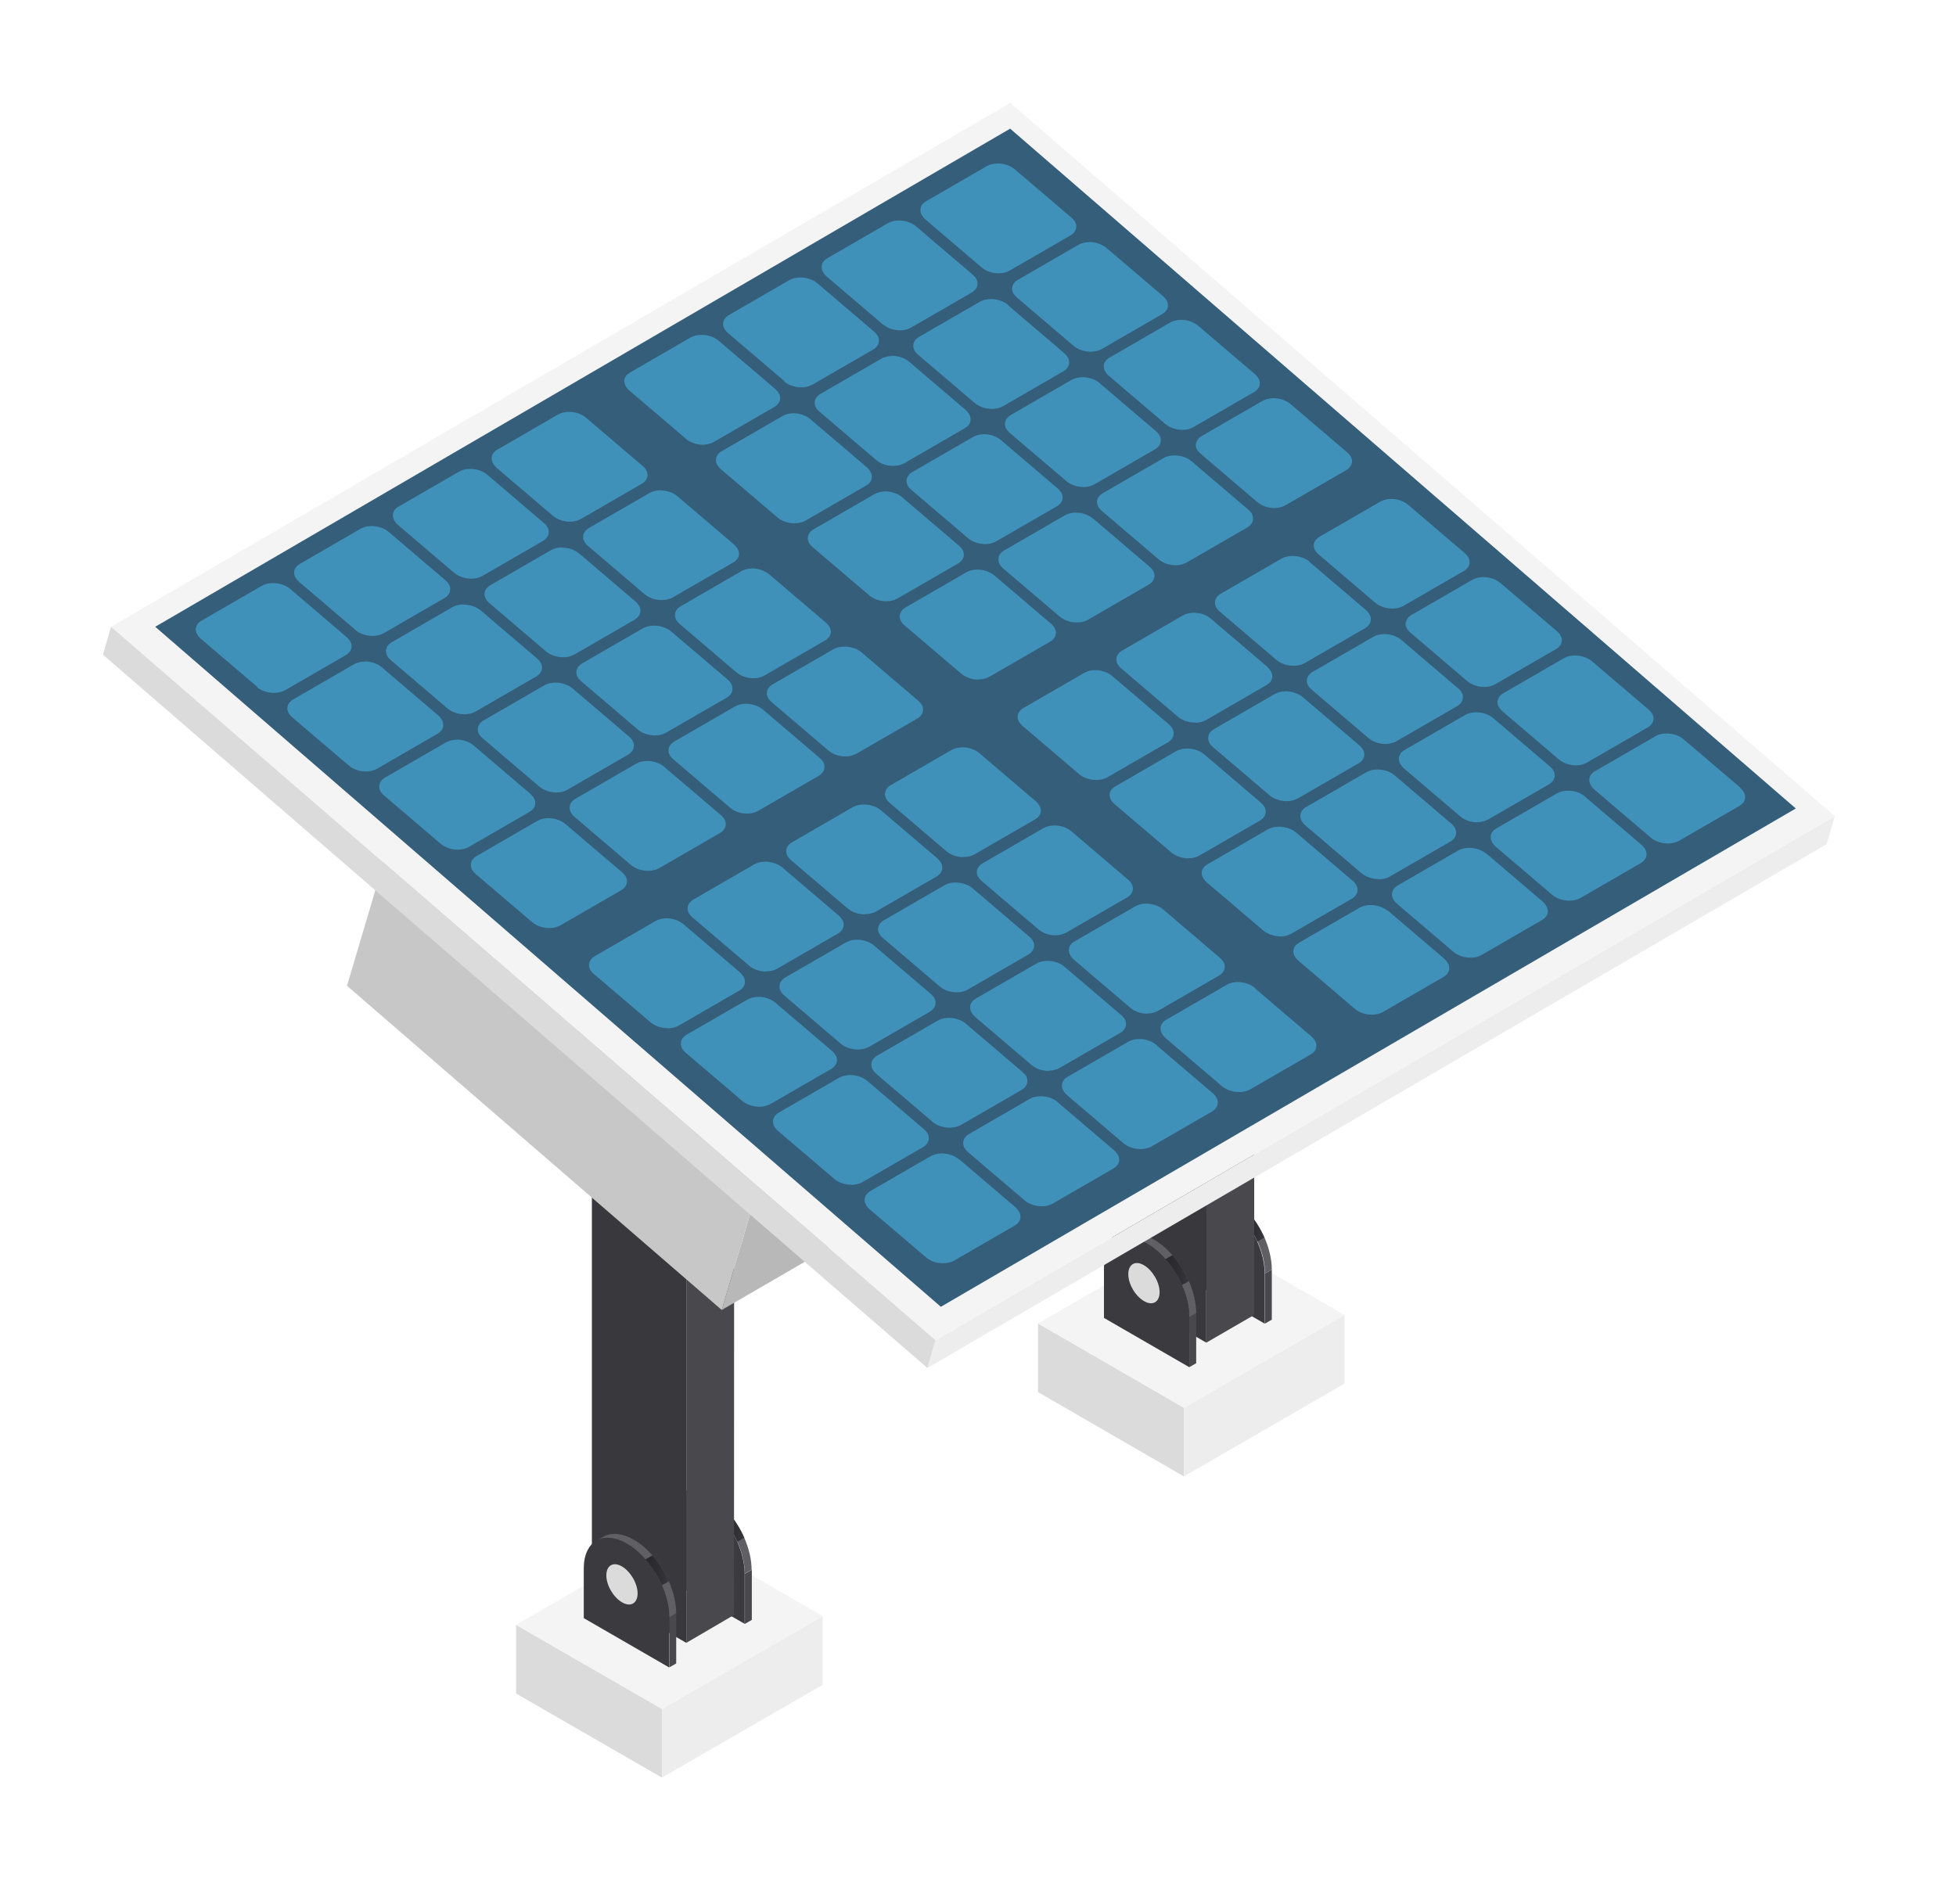 <svg width="76" height="74" viewBox="0 0 76 74" fill="none" xmlns="http://www.w3.org/2000/svg">
<g filter="url(#filter0_d_3382_180071)">
<path d="M25.72 65.082L20.052 61.814V59.145L25.72 62.413V65.082Z" fill="#DBDBDB"/>
<path d="M31.965 61.475L25.72 65.082V62.414L31.965 58.806V61.475Z" fill="#EDEDED"/>
<path d="M25.72 62.414L20.052 59.145L26.297 55.538L31.965 58.807L25.72 62.414Z" fill="#F4F4F4"/>
<path d="M46.001 53.377L40.333 50.101V47.432L46.001 50.708V53.377Z" fill="#DBDBDB"/>
<path d="M52.239 49.77L46.002 53.377V50.708L52.239 47.101V49.77Z" fill="#EDEDED"/>
<path d="M46.001 50.708L40.333 47.432L46.571 43.832L52.239 47.101L46.001 50.708Z" fill="#F4F4F4"/>
<path d="M49.147 45.493V47.439L49.416 47.285V45.34L49.147 45.493Z" fill="#48484D"/>
<path d="M49.132 44.094C48.97 43.732 48.747 43.379 48.493 43.086C48.278 42.84 48.032 42.625 47.77 42.479C47.309 42.209 46.894 42.186 46.586 42.363L46.317 42.517C46.617 42.34 47.04 42.363 47.501 42.633C47.763 42.779 48.009 42.994 48.224 43.24C48.486 43.532 48.701 43.886 48.863 44.248C49.047 44.663 49.155 45.094 49.147 45.494L49.416 45.34C49.416 44.94 49.309 44.502 49.132 44.094Z" fill="#5F5F64"/>
<path d="M47.494 42.633C46.578 42.102 45.832 42.525 45.825 43.579V45.525L49.14 47.44V45.494C49.14 44.44 48.401 43.156 47.486 42.625L47.494 42.633Z" fill="#3B3B3F"/>
<path style="mix-blend-mode:screen" d="M48.486 43.086L48.217 43.24C48.478 43.532 48.693 43.886 48.855 44.248L49.124 44.094C48.963 43.732 48.74 43.379 48.486 43.086Z" fill="url(#paint0_linear_3382_180071)"/>
<path d="M46.871 21.959L48.732 20.874V47.101L46.871 48.178V21.959Z" fill="#48484D"/>
<path d="M48.417 19.505C48.24 19.098 47.994 18.713 47.709 18.39C47.471 18.113 47.194 17.882 46.909 17.713C46.401 17.421 45.94 17.39 45.602 17.582L43.748 18.659C44.079 18.467 44.54 18.49 45.056 18.79C45.34 18.959 45.617 19.19 45.855 19.467C46.14 19.79 46.386 20.182 46.563 20.582C46.763 21.036 46.878 21.513 46.878 21.959L48.74 20.882C48.74 20.444 48.624 19.959 48.424 19.505H48.417Z" fill="#5F5F64"/>
<path style="mix-blend-mode:screen" d="M45.848 19.467L47.701 18.39C47.986 18.713 48.232 19.105 48.409 19.505L46.555 20.582C46.378 20.174 46.132 19.79 45.848 19.467Z" fill="url(#paint1_linear_3382_180071)"/>
<path d="M45.04 18.79C46.055 19.375 46.871 20.79 46.871 21.959V48.178L43.202 46.063V19.836C43.202 18.675 44.032 18.206 45.048 18.79H45.04Z" fill="#39393D"/>
<path d="M46.209 47.193V49.131L46.478 48.978V47.032L46.209 47.193Z" fill="#48484D"/>
<path d="M46.194 45.786C46.032 45.424 45.809 45.071 45.556 44.778C45.34 44.532 45.094 44.317 44.833 44.171C44.371 43.901 43.956 43.879 43.648 44.055L43.379 44.209C43.679 44.032 44.102 44.055 44.563 44.325C44.825 44.471 45.071 44.686 45.286 44.932C45.548 45.224 45.763 45.578 45.925 45.94C46.109 46.355 46.217 46.786 46.209 47.186L46.478 47.032C46.478 46.632 46.371 46.194 46.194 45.786Z" fill="#5F5F64"/>
<path d="M44.563 44.325C43.648 43.794 42.902 44.217 42.894 45.271V47.217L46.209 49.132V47.186C46.209 46.132 45.471 44.848 44.556 44.317L44.563 44.325Z" fill="#3B3B3F"/>
<path style="mix-blend-mode:screen" d="M45.555 44.778L45.286 44.932C45.548 45.224 45.763 45.578 45.925 45.94L46.194 45.786C46.032 45.425 45.809 45.071 45.555 44.778Z" fill="url(#paint2_linear_3382_180071)"/>
<path d="M28.942 57.161V59.107L29.212 58.953V57.007L28.942 57.161Z" fill="#48484D"/>
<path d="M28.919 55.761C28.758 55.4 28.535 55.046 28.281 54.754C28.066 54.508 27.82 54.292 27.558 54.146C27.097 53.877 26.681 53.854 26.374 54.031L26.105 54.185C26.404 54.008 26.828 54.031 27.289 54.3C27.55 54.446 27.797 54.661 28.012 54.907C28.273 55.2 28.489 55.554 28.65 55.915C28.835 56.33 28.942 56.761 28.935 57.161L29.204 57.007C29.204 56.607 29.096 56.169 28.919 55.761Z" fill="#5F5F64"/>
<path d="M27.289 54.3C26.374 53.769 25.628 54.192 25.62 55.246V57.192L28.935 59.107V57.161C28.935 56.108 28.196 54.823 27.281 54.292L27.289 54.3Z" fill="#3B3B3F"/>
<path style="mix-blend-mode:screen" d="M28.281 54.754L28.012 54.908C28.273 55.2 28.489 55.554 28.65 55.915L28.919 55.761C28.758 55.4 28.535 55.046 28.281 54.754Z" fill="url(#paint3_linear_3382_180071)"/>
<path d="M26.666 33.618L28.527 32.541L28.52 58.761L26.666 59.845V33.618Z" fill="#48484D"/>
<path d="M28.212 31.165C28.035 30.757 27.789 30.372 27.504 30.049C27.266 29.773 26.989 29.542 26.704 29.373C26.197 29.08 25.735 29.05 25.397 29.242L23.544 30.319C23.874 30.126 24.336 30.149 24.851 30.449C25.136 30.619 25.412 30.849 25.651 31.126C25.935 31.449 26.181 31.841 26.358 32.241C26.558 32.695 26.674 33.172 26.674 33.618L28.535 32.541C28.535 32.103 28.42 31.619 28.22 31.165H28.212Z" fill="#5F5F64"/>
<path style="mix-blend-mode:screen" d="M25.643 31.126L27.497 30.05C27.781 30.373 28.027 30.765 28.204 31.165L26.351 32.242C26.174 31.834 25.928 31.449 25.643 31.126Z" fill="url(#paint4_linear_3382_180071)"/>
<path d="M24.835 30.457C25.851 31.042 26.666 32.457 26.666 33.626V59.845L22.997 57.73V31.511C22.997 30.349 23.828 29.88 24.843 30.465L24.835 30.457Z" fill="#39393D"/>
<path d="M26.004 58.853V60.798L26.274 60.645V58.699L26.004 58.853Z" fill="#48484D"/>
<path d="M25.989 57.453C25.828 57.092 25.605 56.738 25.351 56.446C25.135 56.199 24.889 55.984 24.628 55.838C24.166 55.569 23.751 55.546 23.443 55.722L23.174 55.876C23.474 55.699 23.897 55.722 24.358 55.992C24.62 56.138 24.866 56.353 25.081 56.599C25.343 56.892 25.558 57.245 25.72 57.607C25.904 58.022 26.012 58.453 26.004 58.853L26.274 58.699C26.274 58.299 26.166 57.861 25.989 57.453Z" fill="#5F5F64"/>
<path d="M24.351 55.992C23.436 55.461 22.69 55.884 22.682 56.938V58.884L25.997 60.799V58.853C25.997 57.799 25.258 56.515 24.343 55.984L24.351 55.992Z" fill="#3B3B3F"/>
<path style="mix-blend-mode:screen" d="M25.351 56.446L25.081 56.599C25.343 56.892 25.558 57.245 25.72 57.607L25.989 57.453C25.828 57.092 25.605 56.738 25.351 56.446Z" fill="url(#paint5_linear_3382_180071)"/>
<path d="M28.043 46.908L60.607 28.018L62.184 22.696L29.619 41.578L28.043 46.908Z" fill="#B8B8B8"/>
<path d="M47.632 10.098L62.184 22.696L29.619 41.578L15.06 28.988L47.632 10.098Z" fill="#F4F4F4"/>
<path d="M61.499 22.558L47.632 10.552L15.844 28.988L29.711 40.993L61.499 22.558Z" fill="#345E7A"/>
<path d="M15.06 28.988L13.483 34.31L28.043 46.908L29.619 41.578L15.06 28.988Z" fill="#C7C7C7"/>
<path d="M36.034 49.162L70.975 28.803L71.29 27.719L36.349 48.085L36.034 49.162Z" fill="#EDEDED"/>
<path d="M39.256 0L71.29 27.719L36.349 48.085L4.315 20.358L39.256 0Z" fill="#F4F4F4"/>
<path d="M69.775 27.419L39.249 1L6.031 20.358L36.557 46.785L69.775 27.419Z" fill="#345E7A"/>
<path d="M4.315 20.359L4 21.443L36.034 49.162L36.349 48.085L4.315 20.359Z" fill="#DBDBDB"/>
<path opacity="0.7" d="M17.744 24.75C17.583 24.75 17.437 24.789 17.314 24.858L14.96 26.219C14.829 26.296 14.745 26.411 14.737 26.535C14.722 26.673 14.791 26.804 14.929 26.919L17.121 28.788C17.29 28.934 17.537 29.019 17.79 29.019C17.952 29.019 18.106 28.98 18.221 28.911L20.575 27.55C20.705 27.473 20.782 27.365 20.798 27.242C20.813 27.104 20.736 26.965 20.598 26.842L18.406 24.973C18.236 24.827 17.99 24.742 17.744 24.742V24.75Z" fill="#47A7D5"/>
<path opacity="0.7" d="M25.412 20.312C25.25 20.312 25.097 20.351 24.974 20.42L22.62 21.782C22.489 21.858 22.413 21.966 22.397 22.089C22.382 22.228 22.451 22.366 22.589 22.481L24.781 24.35C24.951 24.497 25.204 24.581 25.451 24.581C25.612 24.581 25.758 24.543 25.881 24.473L28.235 23.112C28.366 23.035 28.45 22.927 28.458 22.797C28.473 22.658 28.404 22.52 28.265 22.404L26.073 20.535C25.904 20.397 25.658 20.312 25.412 20.312Z" fill="#47A7D5"/>
<path opacity="0.7" d="M21.582 22.527C21.413 22.527 21.267 22.566 21.144 22.635L18.79 23.997C18.659 24.073 18.575 24.189 18.567 24.312C18.552 24.45 18.621 24.581 18.759 24.696L20.951 26.565C21.12 26.711 21.367 26.796 21.62 26.796C21.782 26.796 21.936 26.758 22.051 26.688L24.405 25.327C24.535 25.25 24.62 25.142 24.628 25.012C24.643 24.873 24.574 24.735 24.435 24.619L22.243 22.75C22.082 22.612 21.828 22.527 21.582 22.527Z" fill="#47A7D5"/>
<path opacity="0.7" d="M46.432 24.088C46.594 24.088 46.748 24.05 46.863 23.981L49.216 22.619C49.347 22.543 49.424 22.435 49.432 22.312C49.447 22.173 49.37 22.035 49.239 21.912L47.047 20.043C46.878 19.897 46.632 19.812 46.386 19.812C46.225 19.812 46.078 19.851 45.955 19.92L43.602 21.281C43.471 21.358 43.386 21.474 43.379 21.597C43.363 21.735 43.433 21.866 43.571 21.981L45.763 23.85C45.932 23.996 46.178 24.081 46.432 24.081V24.088Z" fill="#47A7D5"/>
<path opacity="0.7" d="M42.602 26.312C42.764 26.312 42.917 26.273 43.033 26.204L45.386 24.843C45.517 24.766 45.594 24.658 45.602 24.535C45.617 24.396 45.54 24.258 45.409 24.143L43.217 22.274C43.048 22.128 42.802 22.043 42.556 22.043C42.394 22.043 42.248 22.081 42.125 22.151L39.772 23.512C39.633 23.589 39.556 23.704 39.541 23.827C39.526 23.958 39.595 24.096 39.733 24.212L41.925 26.081C42.094 26.227 42.34 26.312 42.594 26.312H42.602Z" fill="#47A7D5"/>
<path opacity="0.7" d="M29.242 18.09C29.081 18.09 28.927 18.128 28.804 18.197L26.451 19.559C26.32 19.636 26.243 19.743 26.227 19.866C26.212 20.005 26.281 20.143 26.42 20.259L28.612 22.128C28.781 22.274 29.035 22.358 29.281 22.358C29.442 22.358 29.588 22.32 29.704 22.251L32.057 20.889C32.196 20.812 32.273 20.697 32.28 20.582C32.296 20.443 32.219 20.305 32.08 20.189L29.888 18.32C29.719 18.182 29.473 18.09 29.235 18.09H29.242Z" fill="#47A7D5"/>
<path opacity="0.7" d="M37.441 29.303C37.603 29.303 37.749 29.265 37.864 29.203L40.218 27.842C40.349 27.765 40.433 27.657 40.441 27.534C40.456 27.404 40.379 27.258 40.248 27.142L38.056 25.273C37.887 25.127 37.641 25.043 37.403 25.043C37.241 25.043 37.087 25.081 36.964 25.15L34.611 26.512C34.48 26.588 34.403 26.696 34.388 26.819C34.373 26.958 34.442 27.096 34.58 27.211L36.772 29.08C36.941 29.227 37.195 29.311 37.441 29.311V29.303Z" fill="#47A7D5"/>
<path opacity="0.7" d="M34.403 15.098C34.242 15.098 34.096 15.136 33.973 15.205L31.619 16.567C31.481 16.644 31.404 16.759 31.388 16.882C31.373 17.013 31.442 17.151 31.581 17.267L33.773 19.136C33.942 19.282 34.188 19.366 34.434 19.366C34.596 19.366 34.749 19.328 34.872 19.259L37.226 17.897C37.357 17.82 37.434 17.713 37.449 17.59C37.464 17.451 37.387 17.313 37.249 17.197L35.057 15.328C34.888 15.182 34.642 15.098 34.396 15.098H34.403Z" fill="#47A7D5"/>
<path opacity="0.7" d="M38.895 13.106C38.726 12.96 38.48 12.875 38.233 12.875C38.072 12.875 37.926 12.914 37.803 12.983L35.449 14.344C35.319 14.421 35.234 14.537 35.226 14.659C35.211 14.798 35.28 14.929 35.419 15.044L37.611 16.913C37.78 17.059 38.026 17.144 38.28 17.144C38.441 17.144 38.595 17.105 38.71 17.036L41.064 15.675C41.195 15.598 41.272 15.49 41.287 15.367C41.302 15.229 41.225 15.09 41.087 14.975L38.895 13.106Z" fill="#47A7D5"/>
<path opacity="0.7" d="M42.464 16.152C42.294 16.006 42.041 15.921 41.794 15.921C41.633 15.921 41.487 15.959 41.371 16.029L39.018 17.39C38.887 17.467 38.803 17.575 38.795 17.705C38.779 17.844 38.849 17.982 38.987 18.098L41.179 19.966C41.348 20.105 41.594 20.189 41.84 20.189C42.002 20.189 42.156 20.151 42.279 20.082L44.632 18.72C44.763 18.643 44.84 18.536 44.855 18.413C44.871 18.274 44.802 18.136 44.663 18.02L42.471 16.152H42.464Z" fill="#47A7D5"/>
<path opacity="0.7" d="M33.334 36.787C33.503 36.787 33.65 36.748 33.773 36.679L36.126 35.318C36.257 35.241 36.341 35.125 36.349 35.002C36.364 34.864 36.295 34.733 36.157 34.618L33.965 32.749C33.796 32.603 33.55 32.518 33.296 32.518C33.134 32.518 32.98 32.556 32.865 32.626L30.512 33.987C30.381 34.064 30.296 34.179 30.288 34.302C30.273 34.441 30.342 34.579 30.481 34.695L32.673 36.564C32.834 36.702 33.088 36.787 33.334 36.787Z" fill="#47A7D5"/>
<path opacity="0.7" d="M29.504 39.01C29.665 39.01 29.819 38.971 29.942 38.902L32.296 37.541C32.426 37.464 32.503 37.356 32.519 37.233C32.534 37.102 32.465 36.956 32.327 36.841L30.134 34.972C29.965 34.825 29.712 34.741 29.465 34.741C29.304 34.741 29.158 34.779 29.035 34.849L26.681 36.21C26.55 36.287 26.466 36.395 26.458 36.525C26.443 36.664 26.512 36.802 26.65 36.917L28.842 38.786C29.012 38.925 29.258 39.01 29.504 39.01Z" fill="#47A7D5"/>
<path opacity="0.7" d="M38.01 22.404C38.172 22.404 38.326 22.366 38.449 22.297L40.802 20.935C40.933 20.858 41.01 20.751 41.025 20.628C41.041 20.489 40.971 20.351 40.833 20.235L38.641 18.367C38.472 18.22 38.218 18.136 37.972 18.136C37.81 18.136 37.664 18.174 37.541 18.244L35.188 19.605C35.049 19.682 34.972 19.797 34.957 19.92C34.942 20.059 35.019 20.197 35.157 20.312L37.349 22.181C37.518 22.32 37.764 22.412 38.003 22.412L38.01 22.404Z" fill="#47A7D5"/>
<path opacity="0.7" d="M28.981 23.35C28.819 23.35 28.666 23.389 28.55 23.458L26.197 24.819C26.066 24.896 25.989 25.004 25.974 25.127C25.958 25.265 26.035 25.404 26.174 25.519L28.366 27.388C28.535 27.534 28.781 27.619 29.027 27.619C29.189 27.619 29.335 27.58 29.458 27.511L31.811 26.15C31.942 26.073 32.027 25.958 32.034 25.834C32.05 25.696 31.98 25.565 31.842 25.45L29.65 23.581C29.481 23.435 29.235 23.35 28.981 23.35Z" fill="#47A7D5"/>
<path opacity="0.7" d="M32.811 21.128C32.65 21.128 32.496 21.166 32.373 21.235L30.019 22.597C29.888 22.674 29.811 22.781 29.796 22.904C29.781 23.043 29.858 23.181 29.996 23.297L32.188 25.166C32.357 25.312 32.603 25.396 32.849 25.396C33.011 25.396 33.157 25.358 33.28 25.289L35.634 23.927C35.772 23.851 35.849 23.735 35.864 23.612C35.88 23.481 35.811 23.343 35.672 23.227L33.48 21.358C33.311 21.212 33.065 21.128 32.819 21.128H32.811Z" fill="#47A7D5"/>
<path opacity="0.7" d="M25.143 25.573C24.982 25.573 24.828 25.612 24.712 25.681L22.359 27.042C22.228 27.119 22.144 27.227 22.136 27.358C22.12 27.496 22.19 27.634 22.328 27.75L24.52 29.619C24.689 29.757 24.936 29.842 25.182 29.842C25.343 29.842 25.497 29.803 25.62 29.734L27.974 28.373C28.104 28.296 28.189 28.18 28.197 28.057C28.212 27.919 28.143 27.788 28.004 27.673L25.812 25.804C25.643 25.658 25.397 25.573 25.143 25.573Z" fill="#47A7D5"/>
<path opacity="0.7" d="M21.305 27.796C21.144 27.796 20.998 27.834 20.875 27.904L18.521 29.265C18.39 29.342 18.306 29.45 18.298 29.58C18.283 29.719 18.352 29.857 18.49 29.973L20.682 31.841C20.844 31.98 21.09 32.065 21.344 32.065C21.505 32.065 21.659 32.026 21.782 31.957L24.136 30.596C24.266 30.519 24.343 30.411 24.359 30.288C24.374 30.149 24.305 30.011 24.166 29.896L21.974 28.027C21.805 27.881 21.551 27.796 21.305 27.796Z" fill="#47A7D5"/>
<path opacity="0.7" d="M58.184 23.243C58.169 23.381 58.246 23.52 58.377 23.643L60.569 25.512C60.738 25.658 60.984 25.742 61.23 25.742C61.392 25.742 61.538 25.704 61.661 25.635L64.014 24.273C64.153 24.196 64.23 24.081 64.245 23.958C64.26 23.827 64.191 23.689 64.053 23.573L61.861 21.704C61.691 21.558 61.445 21.474 61.192 21.474C61.03 21.474 60.876 21.512 60.761 21.581L58.407 22.943C58.277 23.02 58.2 23.127 58.192 23.25L58.184 23.243Z" fill="#47A7D5"/>
<path opacity="0.7" d="M29.773 33.749C29.934 33.749 30.088 33.71 30.204 33.641L32.557 32.28C32.688 32.203 32.765 32.095 32.78 31.972C32.796 31.834 32.719 31.695 32.588 31.58L30.396 29.711C30.227 29.572 29.981 29.488 29.735 29.488C29.573 29.488 29.419 29.526 29.296 29.596L26.943 30.957C26.812 31.034 26.727 31.149 26.72 31.272C26.704 31.411 26.773 31.549 26.912 31.657L29.104 33.526C29.273 33.672 29.519 33.756 29.773 33.756V33.749Z" fill="#47A7D5"/>
<path opacity="0.7" d="M25.943 35.964C26.105 35.964 26.258 35.926 26.374 35.856L28.727 34.495C28.858 34.418 28.935 34.31 28.942 34.187C28.958 34.049 28.881 33.91 28.75 33.787L26.558 31.919C26.389 31.772 26.143 31.688 25.897 31.688C25.735 31.688 25.589 31.726 25.466 31.795L23.113 33.157C22.982 33.234 22.897 33.349 22.89 33.472C22.874 33.611 22.943 33.741 23.082 33.857L25.274 35.726C25.443 35.872 25.689 35.956 25.943 35.956V35.964Z" fill="#47A7D5"/>
<path opacity="0.7" d="M37.172 34.564C37.334 34.564 37.48 34.526 37.603 34.456L39.956 33.095C40.087 33.018 40.172 32.903 40.179 32.78C40.195 32.641 40.125 32.511 39.987 32.395L37.795 30.526C37.626 30.38 37.38 30.296 37.126 30.296C36.964 30.296 36.81 30.334 36.695 30.403L34.342 31.765C34.211 31.841 34.134 31.949 34.119 32.072C34.103 32.211 34.18 32.349 34.319 32.465L36.511 34.334C36.68 34.48 36.926 34.564 37.172 34.564Z" fill="#47A7D5"/>
<path opacity="0.7" d="M33.611 31.526C33.773 31.526 33.919 31.488 34.034 31.426L36.388 30.065C36.518 29.988 36.595 29.88 36.611 29.75C36.626 29.611 36.549 29.473 36.418 29.357L34.226 27.488C34.065 27.35 33.811 27.265 33.565 27.265C33.403 27.265 33.25 27.304 33.127 27.373L30.773 28.734C30.642 28.811 30.565 28.919 30.55 29.042C30.535 29.18 30.604 29.319 30.742 29.434L32.934 31.303C33.103 31.449 33.357 31.534 33.603 31.534L33.611 31.526Z" fill="#47A7D5"/>
<path opacity="0.7" d="M38.141 6.391C38.31 6.538 38.556 6.622 38.803 6.622C38.964 6.622 39.11 6.584 39.233 6.514L41.587 5.153C41.725 5.076 41.802 4.961 41.818 4.838C41.833 4.707 41.764 4.569 41.625 4.453L39.433 2.584C39.264 2.438 39.018 2.354 38.764 2.354C38.603 2.354 38.449 2.392 38.334 2.461L35.98 3.823C35.849 3.899 35.772 4.007 35.765 4.13C35.749 4.269 35.826 4.407 35.957 4.53L38.149 6.399L38.141 6.391Z" fill="#47A7D5"/>
<path opacity="0.7" d="M30.473 10.829C30.634 10.967 30.888 11.052 31.134 11.052C31.296 11.052 31.45 11.014 31.573 10.944L33.926 9.583C34.057 9.506 34.134 9.398 34.149 9.275C34.165 9.137 34.096 8.999 33.957 8.883L31.765 7.014C31.596 6.868 31.342 6.783 31.096 6.783C30.934 6.783 30.788 6.822 30.673 6.883L28.32 8.245C28.189 8.322 28.112 8.429 28.096 8.552C28.081 8.691 28.158 8.829 28.289 8.945L30.481 10.814L30.473 10.829Z" fill="#47A7D5"/>
<path opacity="0.7" d="M34.311 8.606C34.48 8.752 34.726 8.837 34.972 8.837C35.134 8.837 35.28 8.799 35.403 8.729L37.757 7.368C37.887 7.291 37.972 7.176 37.98 7.053C37.995 6.914 37.926 6.784 37.787 6.668L35.595 4.799C35.426 4.653 35.18 4.569 34.926 4.569C34.765 4.569 34.611 4.607 34.496 4.676L32.142 6.038C32.011 6.114 31.934 6.222 31.927 6.345C31.911 6.484 31.988 6.622 32.119 6.745L34.311 8.614V8.606Z" fill="#47A7D5"/>
<path opacity="0.7" d="M26.643 13.052C26.812 13.191 27.058 13.283 27.297 13.283C27.458 13.283 27.612 13.244 27.735 13.175L30.088 11.814C30.219 11.737 30.296 11.629 30.311 11.506C30.327 11.368 30.258 11.237 30.119 11.114L27.927 9.245C27.758 9.099 27.512 9.014 27.258 9.014C27.097 9.014 26.95 9.053 26.835 9.114L24.482 10.476C24.351 10.552 24.266 10.66 24.259 10.783C24.243 10.922 24.32 11.06 24.451 11.175L26.643 13.044V13.052Z" fill="#47A7D5"/>
<path opacity="0.7" d="M13.814 20.489C13.976 20.628 14.229 20.712 14.475 20.712C14.645 20.712 14.791 20.674 14.914 20.605L17.267 19.243C17.398 19.166 17.483 19.051 17.49 18.928C17.506 18.789 17.436 18.659 17.298 18.543L15.106 16.674C14.937 16.528 14.691 16.444 14.437 16.444C14.275 16.444 14.122 16.482 14.006 16.551L11.653 17.913C11.522 17.989 11.445 18.097 11.43 18.22C11.414 18.359 11.491 18.497 11.622 18.613L13.814 20.482V20.489Z" fill="#47A7D5"/>
<path opacity="0.7" d="M17.652 18.259C17.821 18.405 18.067 18.49 18.313 18.49C18.475 18.49 18.621 18.451 18.744 18.382L21.098 17.021C21.228 16.944 21.313 16.828 21.32 16.705C21.336 16.567 21.267 16.436 21.128 16.321L18.936 14.452C18.767 14.306 18.521 14.221 18.267 14.221C18.106 14.221 17.952 14.26 17.836 14.329L15.483 15.69C15.352 15.767 15.275 15.875 15.268 15.998C15.252 16.136 15.329 16.275 15.46 16.398L17.652 18.267V18.259Z" fill="#47A7D5"/>
<path opacity="0.7" d="M21.482 16.044C21.651 16.19 21.897 16.274 22.143 16.274C22.305 16.274 22.451 16.236 22.574 16.167L24.928 14.805C25.066 14.729 25.143 14.613 25.158 14.49C25.174 14.359 25.105 14.221 24.966 14.105L22.774 12.236C22.605 12.09 22.359 12.006 22.105 12.006C21.944 12.006 21.79 12.044 21.674 12.114L19.321 13.475C19.19 13.552 19.113 13.659 19.105 13.783C19.09 13.921 19.167 14.059 19.298 14.182L21.49 16.051L21.482 16.044Z" fill="#47A7D5"/>
<path opacity="0.7" d="M46.463 13.252C46.447 13.39 46.524 13.529 46.663 13.644L48.855 15.513C49.024 15.659 49.27 15.744 49.516 15.744C49.678 15.744 49.824 15.705 49.947 15.636L52.3 14.275C52.439 14.198 52.516 14.082 52.531 13.959C52.547 13.829 52.477 13.69 52.339 13.575L50.147 11.706C49.978 11.56 49.732 11.475 49.486 11.475C49.324 11.475 49.17 11.514 49.047 11.583L46.694 12.944C46.563 13.021 46.486 13.129 46.471 13.252H46.463Z" fill="#47A7D5"/>
<path opacity="0.7" d="M54.615 20.205C54.6 20.343 54.677 20.482 54.815 20.597L57.007 22.466C57.177 22.612 57.423 22.697 57.669 22.697C57.83 22.697 57.977 22.658 58.1 22.589L60.453 21.228C60.592 21.151 60.668 21.035 60.684 20.912C60.699 20.782 60.63 20.643 60.492 20.528L58.3 18.659C58.13 18.513 57.884 18.428 57.638 18.428C57.477 18.428 57.323 18.466 57.2 18.536L54.846 19.897C54.715 19.974 54.639 20.082 54.623 20.205H54.615Z" fill="#47A7D5"/>
<path opacity="0.7" d="M51.047 17.159C51.031 17.297 51.101 17.436 51.239 17.551L53.431 19.42C53.6 19.566 53.854 19.651 54.1 19.651C54.262 19.651 54.408 19.612 54.523 19.551L56.877 18.189C57.007 18.113 57.092 18.005 57.1 17.882C57.115 17.743 57.038 17.605 56.907 17.489L54.715 15.621C54.546 15.474 54.3 15.39 54.062 15.39C53.9 15.39 53.746 15.428 53.623 15.498L51.27 16.859C51.139 16.936 51.062 17.043 51.047 17.166V17.159Z" fill="#47A7D5"/>
<path opacity="0.7" d="M57.4 27.95C57.561 27.95 57.707 27.911 57.83 27.842L60.184 26.481C60.315 26.404 60.399 26.288 60.407 26.165C60.422 26.027 60.353 25.896 60.215 25.781L58.023 23.912C57.853 23.766 57.607 23.681 57.353 23.681C57.192 23.681 57.038 23.72 56.923 23.789L54.569 25.15C54.439 25.227 54.362 25.335 54.354 25.458C54.339 25.596 54.416 25.735 54.546 25.858L56.738 27.727C56.907 27.873 57.154 27.957 57.4 27.957V27.95Z" fill="#47A7D5"/>
<path opacity="0.7" d="M39.326 7.176C39.31 7.314 39.379 7.445 39.518 7.568L41.71 9.437C41.879 9.583 42.125 9.668 42.379 9.668C42.541 9.668 42.687 9.629 42.802 9.568L45.156 8.206C45.286 8.129 45.371 8.022 45.379 7.899C45.394 7.76 45.317 7.622 45.186 7.506L42.994 5.637C42.825 5.499 42.579 5.407 42.34 5.407C42.179 5.407 42.025 5.445 41.902 5.514L39.549 6.876C39.418 6.953 39.341 7.06 39.326 7.183V7.176Z" fill="#47A7D5"/>
<path opacity="0.7" d="M42.894 10.214C42.879 10.352 42.948 10.491 43.086 10.606L45.278 12.475C45.448 12.621 45.701 12.706 45.948 12.706C46.109 12.706 46.255 12.667 46.371 12.598L48.724 11.237C48.862 11.16 48.939 11.044 48.947 10.921C48.962 10.783 48.886 10.645 48.747 10.529L46.555 8.66C46.386 8.522 46.14 8.429 45.901 8.429C45.74 8.429 45.586 8.468 45.463 8.537L43.109 9.899C42.979 9.975 42.902 10.083 42.886 10.206L42.894 10.214Z" fill="#47A7D5"/>
<path opacity="0.7" d="M9.984 22.704C10.153 22.843 10.399 22.927 10.645 22.927C10.807 22.927 10.96 22.889 11.084 22.82L13.437 21.458C13.568 21.381 13.645 21.274 13.66 21.151C13.675 21.02 13.606 20.881 13.468 20.758L11.276 18.889C11.107 18.743 10.853 18.659 10.607 18.659C10.445 18.659 10.299 18.697 10.184 18.759L7.83 20.12C7.699 20.197 7.623 20.305 7.607 20.428C7.592 20.566 7.669 20.704 7.799 20.82L9.991 22.689L9.984 22.704Z" fill="#47A7D5"/>
<path opacity="0.7" d="M57.754 29.18C57.584 29.034 57.331 28.95 57.084 28.95C56.923 28.95 56.777 28.988 56.661 29.05L54.308 30.411C54.177 30.488 54.1 30.596 54.085 30.726C54.07 30.865 54.147 31.003 54.277 31.119L56.469 32.987C56.638 33.134 56.885 33.218 57.138 33.218C57.3 33.218 57.454 33.18 57.569 33.111L59.922 31.749C60.053 31.672 60.13 31.565 60.138 31.442C60.153 31.303 60.076 31.165 59.946 31.042L57.754 29.173V29.18Z" fill="#47A7D5"/>
<path opacity="0.7" d="M41.102 38.833C40.933 38.687 40.687 38.602 40.433 38.602C40.272 38.602 40.118 38.64 40.002 38.71L37.649 40.071C37.518 40.148 37.441 40.255 37.426 40.386C37.41 40.525 37.487 40.663 37.618 40.779L39.81 42.648C39.979 42.794 40.225 42.878 40.479 42.878C40.641 42.878 40.794 42.84 40.91 42.77L43.263 41.409C43.394 41.332 43.471 41.225 43.486 41.102C43.502 40.963 43.425 40.825 43.294 40.709L41.102 38.84V38.833Z" fill="#47A7D5"/>
<path opacity="0.7" d="M44.932 36.61C44.763 36.464 44.517 36.379 44.263 36.379C44.102 36.379 43.948 36.417 43.833 36.487L41.479 37.848C41.348 37.925 41.271 38.033 41.264 38.156C41.248 38.294 41.325 38.433 41.456 38.556L43.648 40.425C43.817 40.571 44.071 40.655 44.317 40.655C44.479 40.655 44.625 40.617 44.74 40.555L47.094 39.194C47.224 39.117 47.301 39.009 47.317 38.879C47.332 38.74 47.255 38.602 47.124 38.486L44.932 36.617V36.61Z" fill="#47A7D5"/>
<path opacity="0.7" d="M48.763 34.395C48.593 34.249 48.347 34.164 48.093 34.164C47.932 34.164 47.778 34.203 47.663 34.272L45.309 35.633C45.179 35.71 45.102 35.818 45.094 35.941C45.079 36.079 45.156 36.218 45.286 36.341L47.478 38.21C47.648 38.356 47.901 38.44 48.147 38.44C48.309 38.44 48.455 38.402 48.57 38.34L50.924 36.979C51.055 36.902 51.139 36.794 51.147 36.671C51.162 36.533 51.085 36.395 50.955 36.279L48.763 34.41V34.395Z" fill="#47A7D5"/>
<path opacity="0.7" d="M67.614 26.604L65.422 24.735C65.252 24.588 65.006 24.504 64.752 24.504C64.591 24.504 64.437 24.542 64.322 24.612L61.968 25.973C61.837 26.05 61.761 26.157 61.753 26.281C61.737 26.419 61.815 26.558 61.945 26.68L64.137 28.549C64.306 28.696 64.56 28.78 64.806 28.78C64.968 28.78 65.114 28.742 65.229 28.68L67.583 27.319C67.714 27.242 67.798 27.134 67.806 27.011C67.821 26.881 67.744 26.734 67.614 26.619V26.604Z" fill="#47A7D5"/>
<path opacity="0.7" d="M61.591 26.957C61.422 26.811 61.176 26.727 60.922 26.727C60.761 26.727 60.607 26.765 60.491 26.834L58.138 28.196C58.007 28.273 57.93 28.38 57.923 28.503C57.907 28.642 57.984 28.78 58.115 28.903L60.307 30.772C60.476 30.919 60.73 31.003 60.976 31.003C61.138 31.003 61.284 30.965 61.399 30.903L63.752 29.542C63.883 29.465 63.96 29.357 63.975 29.226C63.991 29.088 63.914 28.95 63.783 28.834L61.591 26.965V26.957Z" fill="#47A7D5"/>
<path opacity="0.7" d="M53.562 30.173C53.723 30.173 53.877 30.134 54 30.065L56.354 28.704C56.485 28.627 56.562 28.519 56.577 28.396C56.592 28.258 56.523 28.119 56.385 28.004L54.193 26.135C54.023 25.989 53.77 25.904 53.523 25.904C53.362 25.904 53.216 25.942 53.1 26.004L50.747 27.365C50.616 27.442 50.539 27.55 50.524 27.681C50.508 27.819 50.585 27.957 50.716 28.073L52.908 29.942C53.077 30.08 53.324 30.165 53.57 30.165L53.562 30.173Z" fill="#47A7D5"/>
<path opacity="0.7" d="M53.923 31.403C53.754 31.257 53.5 31.172 53.254 31.172C53.093 31.172 52.947 31.211 52.831 31.272L50.478 32.633C50.347 32.71 50.262 32.818 50.255 32.941C50.239 33.072 50.316 33.218 50.447 33.333L52.639 35.202C52.808 35.348 53.054 35.433 53.308 35.433C53.469 35.433 53.623 35.395 53.739 35.325L56.092 33.964C56.223 33.887 56.3 33.779 56.308 33.656C56.323 33.518 56.246 33.38 56.115 33.256L53.923 31.387V31.403Z" fill="#47A7D5"/>
<path opacity="0.7" d="M37.264 41.056C37.095 40.909 36.841 40.825 36.595 40.825C36.434 40.825 36.287 40.863 36.172 40.925L33.819 42.286C33.688 42.363 33.611 42.471 33.596 42.601C33.58 42.74 33.657 42.878 33.788 42.994L35.98 44.863C36.149 45.009 36.395 45.093 36.649 45.093C36.81 45.093 36.964 45.055 37.08 44.986L39.433 43.624C39.564 43.547 39.641 43.44 39.648 43.317C39.664 43.178 39.587 43.04 39.456 42.917L37.264 41.048V41.056Z" fill="#47A7D5"/>
<path opacity="0.7" d="M30.834 12.06C30.673 12.06 30.527 12.098 30.404 12.168L28.05 13.529C27.912 13.606 27.835 13.721 27.82 13.844C27.804 13.975 27.873 14.113 28.012 14.236L30.204 16.105C30.373 16.252 30.619 16.336 30.873 16.336C31.034 16.336 31.188 16.298 31.304 16.229L33.657 14.867C33.788 14.79 33.865 14.683 33.872 14.559C33.888 14.421 33.811 14.283 33.68 14.16L31.488 12.291C31.319 12.145 31.073 12.06 30.827 12.06H30.834Z" fill="#47A7D5"/>
<path opacity="0.7" d="M39.164 7.845C39.003 7.707 38.749 7.622 38.503 7.622C38.333 7.622 38.187 7.661 38.064 7.73L35.711 9.091C35.58 9.168 35.503 9.276 35.488 9.399C35.472 9.537 35.541 9.676 35.68 9.791L37.872 11.66C38.041 11.806 38.295 11.891 38.541 11.891C38.703 11.891 38.849 11.852 38.964 11.791L41.318 10.429C41.448 10.352 41.525 10.245 41.541 10.114C41.556 9.976 41.479 9.837 41.348 9.722L39.156 7.853L39.164 7.845Z" fill="#47A7D5"/>
<path opacity="0.7" d="M25.674 15.052C25.512 15.052 25.358 15.09 25.235 15.159L22.882 16.52C22.751 16.597 22.674 16.705 22.659 16.828C22.643 16.967 22.712 17.105 22.851 17.22L25.043 19.089C25.212 19.235 25.458 19.32 25.712 19.32C25.873 19.32 26.02 19.282 26.135 19.22L28.488 17.859C28.619 17.782 28.704 17.674 28.712 17.551C28.727 17.42 28.65 17.274 28.519 17.159L26.327 15.29C26.158 15.144 25.912 15.059 25.674 15.059V15.052Z" fill="#47A7D5"/>
<path opacity="0.7" d="M34.665 9.837C34.503 9.837 34.357 9.875 34.234 9.945L31.88 11.306C31.75 11.383 31.665 11.498 31.657 11.621C31.642 11.76 31.711 11.89 31.85 12.006L34.042 13.875C34.211 14.021 34.457 14.105 34.711 14.105C34.872 14.105 35.026 14.067 35.142 13.998L37.495 12.636C37.626 12.559 37.703 12.452 37.71 12.329C37.726 12.19 37.649 12.052 37.518 11.929L35.326 10.06C35.157 9.914 34.911 9.829 34.665 9.829V9.837Z" fill="#47A7D5"/>
<path opacity="0.7" d="M21.843 17.274C21.674 17.274 21.528 17.313 21.405 17.382L19.052 18.743C18.921 18.82 18.844 18.928 18.828 19.051C18.813 19.189 18.882 19.328 19.021 19.443L21.213 21.312C21.382 21.458 21.636 21.543 21.882 21.543C22.043 21.543 22.19 21.505 22.305 21.443L24.658 20.082C24.789 20.005 24.866 19.897 24.881 19.766C24.897 19.628 24.82 19.489 24.689 19.374L22.497 17.505C22.336 17.367 22.082 17.282 21.836 17.282L21.843 17.274Z" fill="#47A7D5"/>
<path opacity="0.7" d="M14.175 21.712C14.014 21.712 13.868 21.751 13.745 21.82L11.391 23.181C11.26 23.258 11.176 23.374 11.168 23.497C11.153 23.635 11.222 23.766 11.36 23.881L13.552 25.75C13.722 25.896 13.968 25.981 14.222 25.981C14.383 25.981 14.537 25.942 14.652 25.873L17.006 24.512C17.137 24.435 17.213 24.327 17.221 24.204C17.236 24.066 17.16 23.927 17.029 23.804L14.837 21.935C14.668 21.789 14.421 21.705 14.175 21.705V21.712Z" fill="#47A7D5"/>
<path opacity="0.7" d="M18.013 19.489C17.852 19.489 17.698 19.528 17.575 19.597L15.222 20.958C15.091 21.035 15.006 21.151 14.998 21.274C14.983 21.412 15.052 21.543 15.191 21.658L17.383 23.527C17.552 23.673 17.798 23.758 18.052 23.758C18.213 23.758 18.367 23.719 18.483 23.65L20.836 22.289C20.967 22.212 21.044 22.104 21.059 21.981C21.075 21.843 20.998 21.704 20.867 21.589L18.675 19.72C18.506 19.582 18.259 19.497 18.013 19.497V19.489Z" fill="#47A7D5"/>
<path opacity="0.7" d="M53.831 24.912C53.992 24.912 54.139 24.873 54.262 24.804L56.615 23.443C56.746 23.366 56.831 23.25 56.838 23.127C56.854 22.989 56.784 22.858 56.646 22.743L54.454 20.874C54.285 20.728 54.039 20.643 53.785 20.643C53.623 20.643 53.469 20.681 53.354 20.751L51.001 22.112C50.87 22.189 50.793 22.297 50.778 22.42C50.762 22.558 50.839 22.697 50.977 22.812L53.169 24.681C53.339 24.827 53.585 24.912 53.831 24.912Z" fill="#47A7D5"/>
<path opacity="0.7" d="M49.993 27.134C50.155 27.134 50.309 27.096 50.431 27.027L52.785 25.665C52.916 25.588 52.993 25.481 53.008 25.358C53.023 25.219 52.954 25.081 52.816 24.965L50.624 23.097C50.455 22.95 50.201 22.866 49.955 22.866C49.793 22.866 49.647 22.904 49.524 22.974L47.17 24.335C47.04 24.412 46.955 24.519 46.947 24.65C46.932 24.789 47.001 24.927 47.14 25.042L49.332 26.911C49.493 27.05 49.747 27.134 49.993 27.134Z" fill="#47A7D5"/>
<path opacity="0.7" d="M46.163 29.357C46.324 29.357 46.478 29.319 46.601 29.25L48.955 27.888C49.086 27.811 49.162 27.704 49.178 27.581C49.193 27.442 49.124 27.304 48.986 27.188L46.794 25.319C46.624 25.173 46.37 25.089 46.124 25.089C45.963 25.089 45.817 25.127 45.694 25.196L43.34 26.558C43.202 26.635 43.125 26.742 43.117 26.865C43.102 27.004 43.179 27.142 43.317 27.258L45.509 29.127C45.678 29.265 45.924 29.357 46.163 29.357Z" fill="#47A7D5"/>
<path opacity="0.7" d="M46.301 13.929C46.132 13.783 45.886 13.698 45.632 13.698C45.471 13.698 45.317 13.736 45.202 13.806L42.848 15.167C42.717 15.244 42.64 15.352 42.625 15.475C42.61 15.613 42.687 15.752 42.825 15.867L45.017 17.736C45.186 17.882 45.432 17.967 45.678 17.967C45.84 17.967 45.986 17.928 46.109 17.859L48.463 16.498C48.593 16.421 48.678 16.305 48.686 16.182C48.701 16.044 48.632 15.913 48.493 15.798L46.301 13.929Z" fill="#47A7D5"/>
<path opacity="0.7" d="M42.725 10.883C42.556 10.745 42.31 10.66 42.064 10.66C41.902 10.66 41.748 10.698 41.625 10.768L39.272 12.129C39.141 12.206 39.064 12.313 39.049 12.437C39.033 12.575 39.103 12.713 39.241 12.829L41.433 14.698C41.602 14.844 41.856 14.928 42.102 14.928C42.264 14.928 42.41 14.89 42.525 14.821L44.879 13.459C45.009 13.383 45.094 13.267 45.102 13.144C45.117 13.006 45.048 12.867 44.909 12.752L42.717 10.883H42.725Z" fill="#47A7D5"/>
<path opacity="0.7" d="M50.885 17.828C50.724 17.69 50.47 17.605 50.224 17.605C50.055 17.605 49.908 17.644 49.785 17.713L47.432 19.074C47.301 19.151 47.224 19.259 47.209 19.382C47.194 19.52 47.263 19.659 47.401 19.774L49.593 21.643C49.762 21.789 50.016 21.874 50.262 21.874C50.424 21.874 50.57 21.835 50.685 21.774L53.039 20.413C53.169 20.335 53.246 20.228 53.262 20.097C53.277 19.959 53.2 19.82 53.07 19.705L50.878 17.836L50.885 17.828Z" fill="#47A7D5"/>
<path opacity="0.7" d="M36.903 39.825C37.064 39.825 37.218 39.786 37.341 39.717L39.695 38.356C39.825 38.279 39.91 38.163 39.918 38.041C39.933 37.902 39.864 37.771 39.725 37.656L37.533 35.787C37.364 35.641 37.118 35.556 36.864 35.556C36.703 35.556 36.549 35.595 36.434 35.664L34.08 37.025C33.95 37.102 33.873 37.21 33.857 37.341C33.842 37.479 33.919 37.617 34.049 37.733L36.241 39.602C36.403 39.74 36.649 39.825 36.903 39.825Z" fill="#47A7D5"/>
<path opacity="0.7" d="M49.732 32.395C49.893 32.395 50.047 32.357 50.17 32.287L52.523 30.926C52.654 30.849 52.731 30.741 52.746 30.618C52.762 30.48 52.693 30.341 52.554 30.226L50.362 28.357C50.193 28.211 49.939 28.127 49.693 28.127C49.532 28.127 49.386 28.165 49.27 28.226L46.917 29.588C46.786 29.665 46.701 29.772 46.694 29.895C46.678 30.026 46.755 30.172 46.886 30.288L49.078 32.157C49.247 32.295 49.493 32.387 49.732 32.387V32.395Z" fill="#47A7D5"/>
<path opacity="0.7" d="M44.571 35.387C44.733 35.387 44.879 35.349 45.002 35.279L47.355 33.918C47.494 33.841 47.571 33.726 47.586 33.603C47.601 33.472 47.532 33.334 47.394 33.218L45.202 31.349C45.032 31.203 44.786 31.118 44.532 31.118C44.371 31.118 44.217 31.157 44.102 31.226L41.748 32.587C41.618 32.664 41.541 32.772 41.533 32.895C41.518 33.033 41.594 33.172 41.725 33.295L43.917 35.164C44.086 35.31 44.333 35.395 44.579 35.395L44.571 35.387Z" fill="#47A7D5"/>
<path opacity="0.7" d="M40.741 37.61C40.902 37.61 41.048 37.571 41.172 37.502L43.525 36.141C43.656 36.064 43.74 35.949 43.748 35.825C43.763 35.687 43.694 35.556 43.556 35.441L41.364 33.572C41.194 33.426 40.948 33.341 40.695 33.341C40.533 33.341 40.379 33.38 40.264 33.449L37.91 34.81C37.78 34.887 37.703 34.995 37.695 35.118C37.68 35.256 37.757 35.395 37.887 35.518L40.079 37.387C40.248 37.533 40.495 37.618 40.741 37.618V37.61Z" fill="#47A7D5"/>
<path opacity="0.7" d="M33.073 42.048C33.234 42.048 33.388 42.009 33.511 41.94L35.865 40.579C35.995 40.502 36.072 40.394 36.088 40.271C36.103 40.133 36.034 39.994 35.895 39.879L33.703 38.01C33.534 37.864 33.28 37.779 33.034 37.779C32.873 37.779 32.727 37.818 32.611 37.879L30.258 39.24C30.127 39.317 30.05 39.425 30.035 39.556C30.019 39.694 30.096 39.833 30.227 39.948L32.419 41.817C32.58 41.955 32.827 42.04 33.08 42.04L33.073 42.048Z" fill="#47A7D5"/>
<path opacity="0.7" d="M41.002 32.349C41.164 32.349 41.31 32.31 41.433 32.241L43.786 30.88C43.925 30.803 44.002 30.688 44.017 30.564C44.032 30.434 43.963 30.295 43.825 30.18L41.633 28.311C41.464 28.165 41.218 28.08 40.971 28.08C40.81 28.08 40.656 28.119 40.533 28.188L38.18 29.549C38.049 29.626 37.972 29.734 37.956 29.857C37.941 29.995 38.018 30.134 38.157 30.249L40.349 32.118C40.518 32.264 40.764 32.349 41.01 32.349H41.002Z" fill="#47A7D5"/>
<path d="M24.774 57.922C24.774 58.307 24.505 58.468 24.166 58.268C23.828 58.068 23.559 57.607 23.559 57.222C23.559 56.838 23.828 56.676 24.166 56.876C24.497 57.068 24.774 57.538 24.774 57.922Z" fill="#DBDBDB"/>
<path d="M45.056 46.216C45.056 46.601 44.786 46.762 44.448 46.562C44.109 46.362 43.84 45.901 43.84 45.517C43.84 45.132 44.109 44.97 44.448 45.17C44.779 45.363 45.056 45.832 45.056 46.216Z" fill="#DBDBDB"/>
</g>
<defs>
<filter id="filter0_d_3382_180071" x="0" y="0" width="75.29" height="73.082" filterUnits="userSpaceOnUse" color-interpolation-filters="sRGB">
<feFlood flood-opacity="0" result="BackgroundImageFix"/>
<feColorMatrix in="SourceAlpha" type="matrix" values="0 0 0 0 0 0 0 0 0 0 0 0 0 0 0 0 0 0 127 0" result="hardAlpha"/>
<feOffset dy="4"/>
<feGaussianBlur stdDeviation="2"/>
<feComposite in2="hardAlpha" operator="out"/>
<feColorMatrix type="matrix" values="0 0 0 0 0 0 0 0 0 0 0 0 0 0 0 0 0 0 0.25 0"/>
<feBlend mode="normal" in2="BackgroundImageFix" result="effect1_dropShadow_3382_180071"/>
<feBlend mode="normal" in="SourceGraphic" in2="effect1_dropShadow_3382_180071" result="shape"/>
</filter>
<linearGradient id="paint0_linear_3382_180071" x1="48.217" y1="43.663" x2="49.132" y2="43.663" gradientUnits="userSpaceOnUse">
<stop stop-color="#27262A"/>
<stop offset="0.6" stop-color="#2F2E33"/>
<stop offset="1" stop-color="#37373D"/>
</linearGradient>
<linearGradient id="paint1_linear_3382_180071" x1="45.848" y1="19.482" x2="48.416" y2="19.482" gradientUnits="userSpaceOnUse">
<stop stop-color="#27262A"/>
<stop offset="0.6" stop-color="#2F2E33"/>
<stop offset="1" stop-color="#37373D"/>
</linearGradient>
<linearGradient id="paint2_linear_3382_180071" x1="45.286" y1="45.363" x2="46.194" y2="45.363" gradientUnits="userSpaceOnUse">
<stop stop-color="#27262A"/>
<stop offset="0.6" stop-color="#2F2E33"/>
<stop offset="1" stop-color="#37373D"/>
</linearGradient>
<linearGradient id="paint3_linear_3382_180071" x1="28.012" y1="55.331" x2="28.919" y2="55.331" gradientUnits="userSpaceOnUse">
<stop stop-color="#27262A"/>
<stop offset="0.6" stop-color="#2F2E33"/>
<stop offset="1" stop-color="#37373D"/>
</linearGradient>
<linearGradient id="paint4_linear_3382_180071" x1="25.643" y1="31.149" x2="28.212" y2="31.149" gradientUnits="userSpaceOnUse">
<stop stop-color="#27262A"/>
<stop offset="0.6" stop-color="#2F2E33"/>
<stop offset="1" stop-color="#37373D"/>
</linearGradient>
<linearGradient id="paint5_linear_3382_180071" x1="25.081" y1="57.022" x2="25.989" y2="57.022" gradientUnits="userSpaceOnUse">
<stop stop-color="#27262A"/>
<stop offset="0.6" stop-color="#2F2E33"/>
<stop offset="1" stop-color="#37373D"/>
</linearGradient>
</defs>
</svg>
